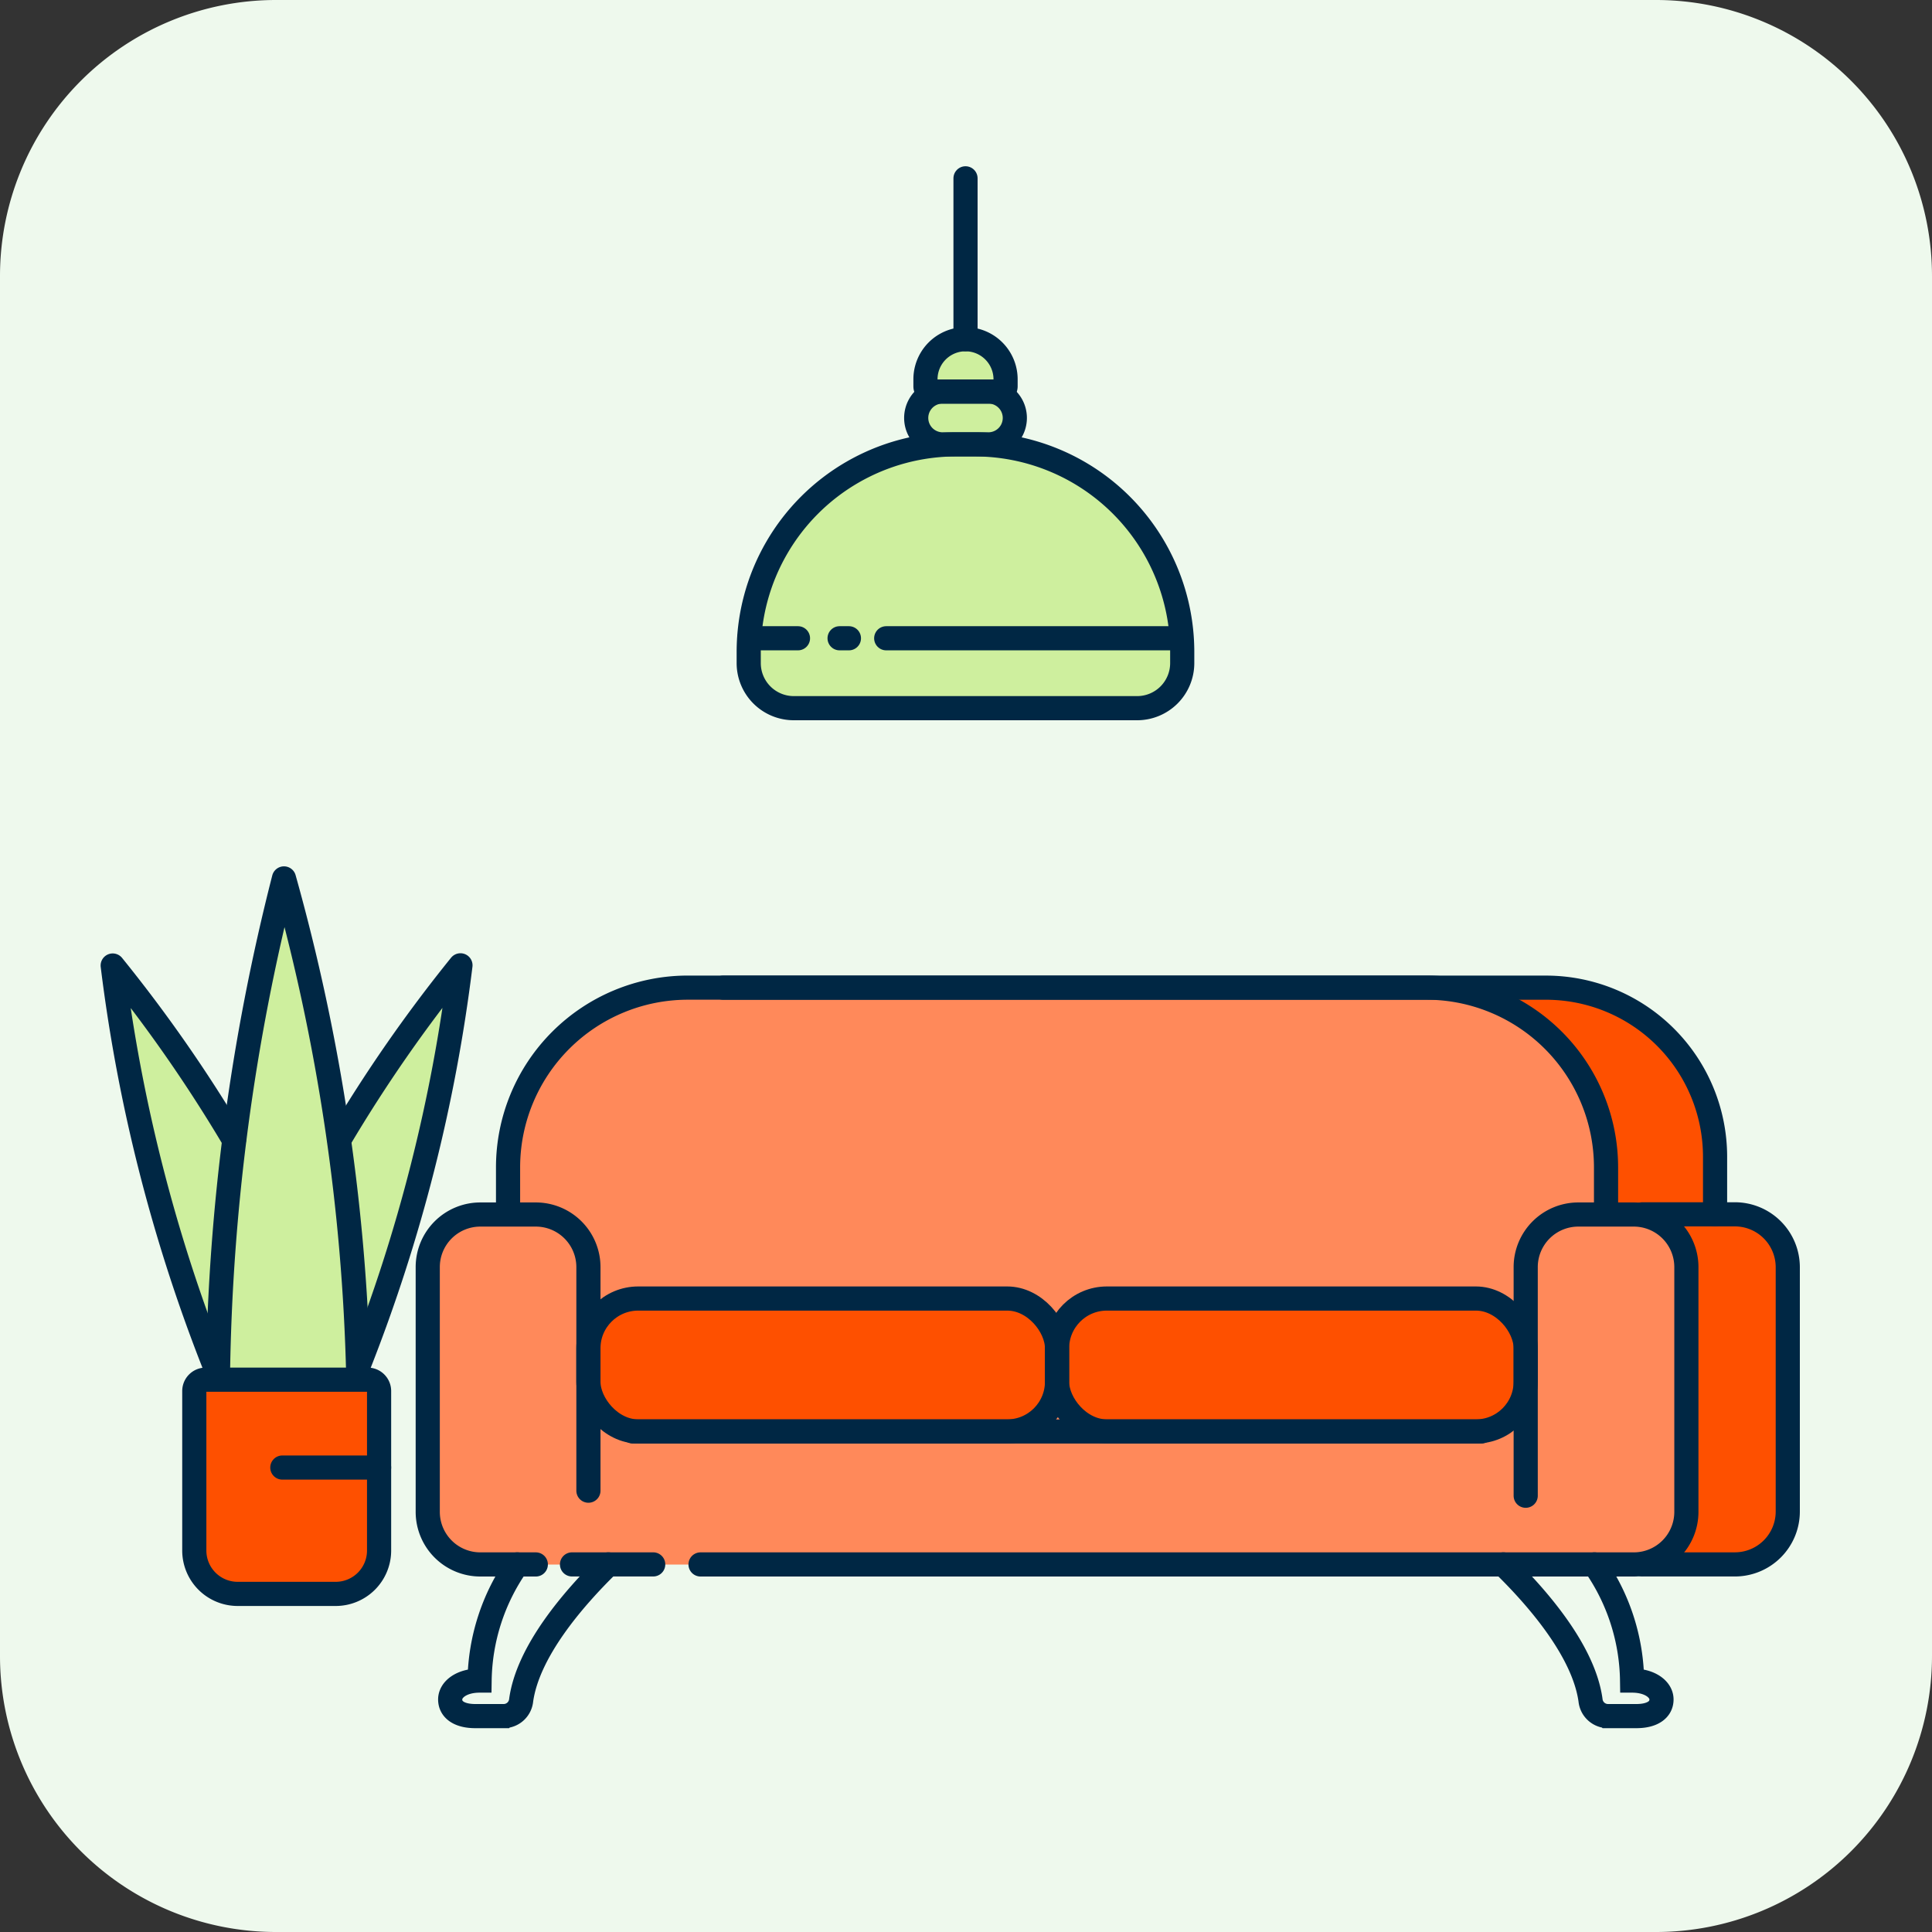 <svg id="Illustration_OtherSpace" xmlns="http://www.w3.org/2000/svg" xmlns:xlink="http://www.w3.org/1999/xlink" width="60" height="60" viewBox="0 0 60 60">
  <rect x="0" y="0" width="60" height="60" fill="#333333" stroke="none"/>
  <defs>
    <clipPath id="clip-path">
      <rect id="Rectángulo_3326" data-name="Rectángulo 3326" width="60" height="60" fill="none"/>
    </clipPath>
  </defs>
  <g id="Grupo_2357" data-name="Grupo 2357" transform="translate(-875 -191)">
    <g id="Grupo_2358" data-name="Grupo 2358" transform="translate(875 191)">
      <g id="Grupo_2357-2" data-name="Grupo 2357" clip-path="url(#clip-path)">
        <path id="Trazado_17602" data-name="Trazado 17602" d="M8.571,0H51.428A8.572,8.572,0,0,1,60,8.571V51.429A8.572,8.572,0,0,1,51.428,60H8.571A8.571,8.571,0,0,1,0,51.429V8.571A8.571,8.571,0,0,1,8.571,0" fill="#eef9ed"/>
        <path id="Trazado_17603" data-name="Trazado 17603" d="M10.427,49.5H7.38a1.347,1.347,0,0,1-1.346-1.347V43.2a.353.353,0,0,1,.353-.353h5.032a.353.353,0,0,1,.354.353v4.957A1.347,1.347,0,0,1,10.427,49.5" fill="#fe5000"/>
        <path id="Trazado_17604" data-name="Trazado 17604" d="M14.347,29.979a45.446,45.446,0,0,0-3.764,5.412h0a65.831,65.831,0,0,0-1.718-8.11A65.6,65.6,0,0,0,7.315,35.4h0a45.379,45.379,0,0,0-3.763-5.412A50.677,50.677,0,0,0,6.7,42.375h.123c0,.117,0,.233,0,.351H11.17c0-.12-.005-.238-.006-.357H11.2a50.729,50.729,0,0,0,3.147-12.39" fill="#ceef9e"/>
        <path id="Trazado_17605" data-name="Trazado 17605" d="M6.769,42.725A65.858,65.858,0,0,1,8.819,27.28a62.518,62.518,0,0,1,2.307,15.445" fill="none" stroke="#002744" stroke-linecap="round" stroke-linejoin="round" stroke-width="0.75"/>
        <path id="Trazado_17606" data-name="Trazado 17606" d="M10.539,35.39A45.479,45.479,0,0,1,14.3,29.979a50.716,50.716,0,0,1-3.147,12.389" fill="none" stroke="#002744" stroke-linecap="round" stroke-linejoin="round" stroke-width="0.75"/>
        <path id="Trazado_17607" data-name="Trazado 17607" d="M7.267,35.4A45.446,45.446,0,0,0,3.5,29.985,50.729,50.729,0,0,0,6.65,42.375" fill="none" stroke="#002744" stroke-linecap="round" stroke-linejoin="round" stroke-width="0.75"/>
        <path id="Trazado_17608" data-name="Trazado 17608" d="M10.427,49.5H7.38a1.347,1.347,0,0,1-1.346-1.347V43.2a.353.353,0,0,1,.353-.353h5.032a.353.353,0,0,1,.354.353v4.957A1.347,1.347,0,0,1,10.427,49.5Z" fill="none" stroke="#002744" stroke-linecap="round" stroke-linejoin="round" stroke-width="0.75"/>
        <line id="Línea_5948" data-name="Línea 5948" x2="3.005" transform="translate(8.768 45.576)" fill="none" stroke="#002744" stroke-linecap="round" stroke-linejoin="round" stroke-width="0.75"/>
        <rect id="Rectángulo_3322" data-name="Rectángulo 3322" width="2.718" height="1.485" transform="translate(28.649 12.161)" fill="#ceef9e"/>
        <rect id="Rectángulo_3323" data-name="Rectángulo 3323" width="2.027" height="1.604" transform="translate(29.028 10.75)" fill="#ceef9e"/>
        <path id="Trazado_17609" data-name="Trazado 17609" d="M35.089,21.993H24.9a1.628,1.628,0,0,1-1.628-1.628v-.1A6.466,6.466,0,0,1,29.736,13.8h.515a6.466,6.466,0,0,1,6.466,6.466v.1a1.628,1.628,0,0,1-1.628,1.628" fill="#ceef9e"/>
        <path id="Trazado_17610" data-name="Trazado 17610" d="M55.517,39.439v7.64a1.509,1.509,0,0,1-1.51,1.51H42.167l-.62,0H27.227l-.4,0H14.787a1.507,1.507,0,0,1-1.5-1.51v-7.7a1.632,1.632,0,0,1,1.63-1.64h.87v-1.72a5.348,5.348,0,0,1,5.34-5.35h26.74a5.356,5.356,0,0,1,5.35,5.35V37.8h.66a1.635,1.635,0,0,1,1.64,1.64" fill="#ff895a"/>
        <path id="Trazado_17611" data-name="Trazado 17611" d="M31.275,44.456H19.569a1.3,1.3,0,0,1-1.3-1.3V41.623a1.3,1.3,0,0,1,1.3-1.3H31.275a1.3,1.3,0,0,1,1.3,1.3V43.16a1.3,1.3,0,0,1-1.3,1.3" fill="#fe5000"/>
        <path id="Trazado_17612" data-name="Trazado 17612" d="M45.958,44.456H34.252a1.3,1.3,0,0,1-1.3-1.3V41.623a1.3,1.3,0,0,1,1.3-1.3H45.958a1.3,1.3,0,0,1,1.3,1.3V43.16a1.3,1.3,0,0,1-1.3,1.3" fill="#fe5000"/>
        <path id="Trazado_17613" data-name="Trazado 17613" d="M55.517,39.439v7.64a1.509,1.509,0,0,1-1.51,1.51h-3.3l-.17-.04s1.83-.54,1.83-1.46v-7.07c0-1.84-.76-2.31-2.49-2.31,0-4.68-2.37-7.04-4.98-7.04h2.97a5.356,5.356,0,0,1,5.35,5.35V37.8h.66a1.635,1.635,0,0,1,1.64,1.64" fill="#fe5000"/>
        <path id="Trazado_17614" data-name="Trazado 17614" d="M16.64,48.585H14.917a1.633,1.633,0,0,1-1.633-1.634v-7.6a1.633,1.633,0,0,1,1.633-1.633H16.64a1.634,1.634,0,0,1,1.634,1.633v6.943" fill="none" stroke="#002744" stroke-linecap="round" stroke-miterlimit="10" stroke-width="0.75"/>
        <line id="Línea_5949" data-name="Línea 5949" x1="2.522" transform="translate(17.764 48.584)" fill="none" stroke="#002744" stroke-linecap="round" stroke-miterlimit="10" stroke-width="0.75"/>
        <line id="Línea_5950" data-name="Línea 5950" x2="26.347" transform="translate(19.654 44.456)" fill="none" stroke="#002744" stroke-linecap="round" stroke-miterlimit="10" stroke-width="0.75"/>
        <rect id="Rectángulo_3324" data-name="Rectángulo 3324" width="14.554" height="4.128" rx="1.547" transform="translate(18.273 40.327)" fill="none" stroke="#002744" stroke-linecap="round" stroke-miterlimit="10" stroke-width="0.75"/>
        <rect id="Rectángulo_3325" data-name="Rectángulo 3325" width="14.554" height="4.128" rx="1.547" transform="translate(32.828 40.327)" fill="none" stroke="#002744" stroke-linecap="round" stroke-miterlimit="10" stroke-width="0.75"/>
        <path id="Trazado_17615" data-name="Trazado 17615" d="M15.778,37.712V36.255a5.584,5.584,0,0,1,5.583-5.583H44.294a5.584,5.584,0,0,1,5.583,5.583v1.457" fill="none" stroke="#002744" stroke-linecap="round" stroke-miterlimit="10" stroke-width="0.75"/>
        <path id="Trazado_17616" data-name="Trazado 17616" d="M22.461,30.673h25.55a5.253,5.253,0,0,1,5.252,5.252v1.788" fill="none" stroke="#002744" stroke-linecap="round" stroke-miterlimit="10" stroke-width="0.75"/>
        <path id="Trazado_17617" data-name="Trazado 17617" d="M21.756,48.585H50.739a1.633,1.633,0,0,0,1.633-1.634v-7.6a1.633,1.633,0,0,0-1.633-1.633H49.016a1.634,1.634,0,0,0-1.634,1.633v7.1" fill="none" stroke="#002744" stroke-linecap="round" stroke-miterlimit="10" stroke-width="0.75"/>
        <path id="Trazado_17618" data-name="Trazado 17618" d="M51.006,37.712h2.881a1.644,1.644,0,0,1,1.634,1.652v7.568a1.643,1.643,0,0,1-1.634,1.652H51.006" fill="none" stroke="#002744" stroke-linecap="round" stroke-miterlimit="10" stroke-width="0.75"/>
        <path id="Trazado_17619" data-name="Trazado 17619" d="M16.063,48.584a6.437,6.437,0,0,0-1.169,3.608c-.557,0-.913.274-.913.586s.276.517.78.517h.893a.547.547,0,0,0,.531-.493c.208-1.506,1.6-3.136,2.707-4.218" fill="none" stroke="#002744" stroke-linecap="round" stroke-miterlimit="10" stroke-width="0.75"/>
        <path id="Trazado_17620" data-name="Trazado 17620" d="M49.517,48.584a6.437,6.437,0,0,1,1.169,3.608c.557,0,.913.274.913.586s-.276.517-.78.517h-.894a.547.547,0,0,1-.53-.493c-.208-1.506-1.6-3.136-2.707-4.218" fill="none" stroke="#002744" stroke-linecap="round" stroke-miterlimit="10" stroke-width="0.75"/>
        <path id="Trazado_17621" data-name="Trazado 17621" d="M35.319,21.993H24.652a1.4,1.4,0,0,1-1.4-1.4V20.25A6.448,6.448,0,0,1,29.7,13.8h.567a6.448,6.448,0,0,1,6.448,6.448v.345A1.4,1.4,0,0,1,35.319,21.993Z" fill="none" stroke="#002744" stroke-linecap="round" stroke-miterlimit="10" stroke-width="0.75"/>
        <path id="Trazado_17622" data-name="Trazado 17622" d="M30.724,13.8H29.246a.821.821,0,0,1,0-1.641h1.478a.821.821,0,0,1,0,1.641Z" fill="none" stroke="#002744" stroke-linecap="round" stroke-miterlimit="10" stroke-width="0.75"/>
        <path id="Trazado_17623" data-name="Trazado 17623" d="M31.066,12.161H28.905A.164.164,0,0,1,28.741,12v-.221a1.244,1.244,0,1,1,2.488,0V12A.163.163,0,0,1,31.066,12.161Z" fill="none" stroke="#002744" stroke-linecap="round" stroke-miterlimit="10" stroke-width="0.75"/>
        <line id="Línea_5951" data-name="Línea 5951" y1="4.996" transform="translate(29.985 5.538)" fill="none" stroke="#002744" stroke-linecap="round" stroke-miterlimit="10" stroke-width="0.75"/>
        <line id="Línea_5952" data-name="Línea 5952" x2="9.067" transform="translate(27.522 19.822)" fill="none" stroke="#002744" stroke-linecap="round" stroke-miterlimit="10" stroke-width="0.75"/>
        <line id="Línea_5953" data-name="Línea 5953" x2="0.29" transform="translate(26.074 19.822)" fill="none" stroke="#002744" stroke-linecap="round" stroke-miterlimit="10" stroke-width="0.75"/>
        <line id="Línea_5954" data-name="Línea 5954" x2="1.512" transform="translate(23.27 19.822)" fill="none" stroke="#002744" stroke-linecap="round" stroke-miterlimit="10" stroke-width="0.75"/>
      </g>
    </g>
  </g>
</svg>
